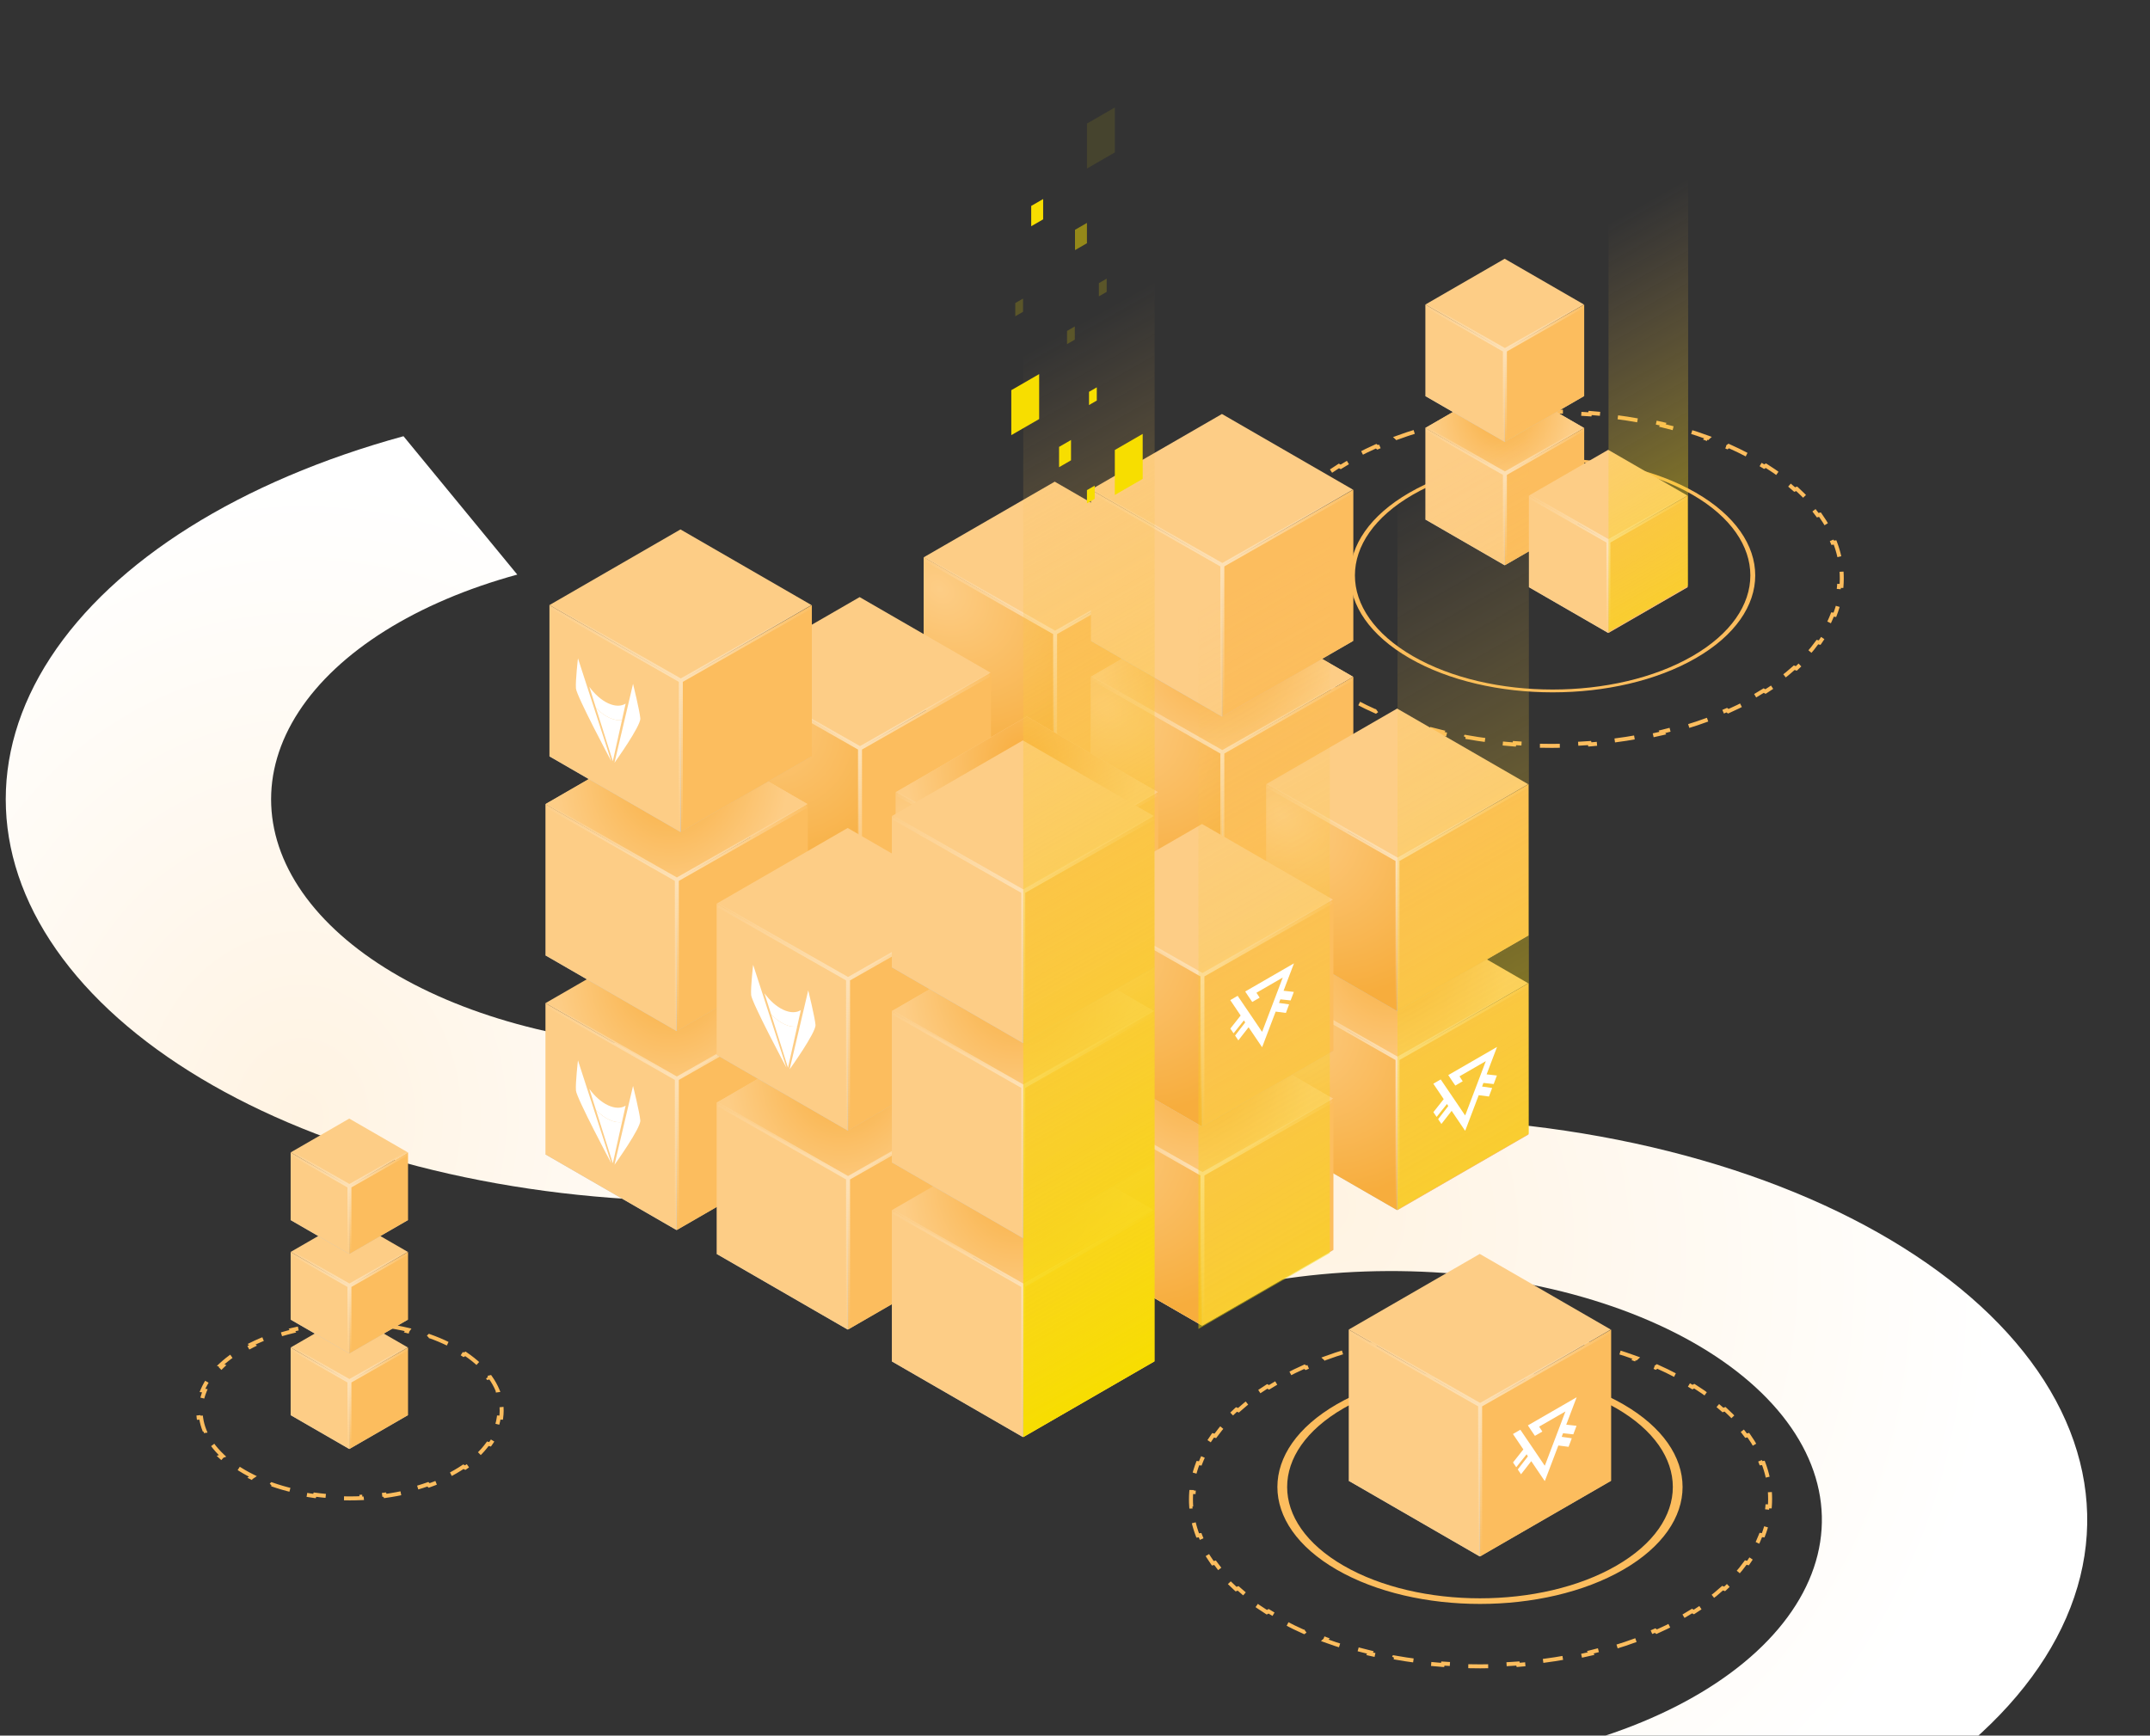 <svg width="540" height="436" viewBox="0 0 540 436" fill="none" xmlns="http://www.w3.org/2000/svg">
<rect x="0" y="0" width="540" height="436" fill="#333333" stroke="none"/>
<g clip-path="url(#clip0)">
<path d="M434.185 112.036C435.849 112.774 437.471 113.56 439.044 114.394L438.63 114.654C439.4 115.062 440.159 115.481 440.905 115.912C441.651 116.343 442.377 116.781 443.084 117.225L443.535 116.986C444.978 117.895 446.339 118.831 447.619 119.792L447.133 120.007C448.421 120.974 449.624 121.967 450.744 122.981L451.261 122.791C452.404 123.827 453.461 124.886 454.432 125.963L453.888 126.126C454.86 127.206 455.745 128.305 456.541 129.42L457.108 129.286C457.917 130.419 458.637 131.568 459.267 132.731L458.683 132.836C459.311 133.995 459.849 135.167 460.298 136.347L460.896 136.272C461.35 137.467 461.712 138.671 461.983 139.881L461.376 139.926C461.646 141.129 461.824 142.336 461.912 143.546L462.524 143.531C462.612 144.752 462.609 145.974 462.514 147.195L461.902 147.179C461.808 148.388 461.624 149.596 461.348 150.798L461.955 150.844C461.678 152.054 461.309 153.257 460.849 154.452L460.252 154.375C459.798 155.555 459.254 156.726 458.621 157.884L459.205 157.99C458.57 159.151 457.845 160.3 457.031 161.432L456.465 161.297C455.665 162.411 454.776 163.509 453.801 164.588L454.344 164.752C453.37 165.828 452.311 166.886 451.165 167.921L450.649 167.731C449.526 168.744 448.321 169.736 447.032 170.703L447.517 170.918C446.237 171.879 444.875 172.814 443.431 173.722L442.98 173.483C442.273 173.928 441.546 174.366 440.8 174.797C440.054 175.227 439.296 175.647 438.526 176.055L438.94 176.315C437.367 177.149 435.746 177.935 434.083 178.675L433.709 178.394C432.035 179.139 430.317 179.835 428.562 180.483L428.891 180.78C427.099 181.442 425.267 182.054 423.402 182.616L423.119 182.303C421.25 182.866 419.348 183.379 417.418 183.841L417.653 184.167C415.691 184.637 413.702 185.056 411.69 185.422L411.506 185.085C409.5 185.451 407.473 185.765 405.429 186.027L405.562 186.372C403.493 186.637 401.408 186.85 399.314 187.01L399.233 186.66C397.151 186.819 395.06 186.926 392.965 186.98L392.993 187.333C390.879 187.388 388.761 187.39 386.647 187.339L386.673 186.985C384.577 186.935 382.486 186.832 380.403 186.676L380.325 187.027C378.229 186.87 376.143 186.661 374.073 186.399L374.204 186.053C372.159 185.795 370.13 185.484 368.123 185.121L367.94 185.459C365.927 185.095 363.936 184.679 361.973 184.212L362.206 183.885C360.275 183.425 358.371 182.914 356.501 182.353L356.219 182.667C354.352 182.106 352.518 181.496 350.724 180.836L351.053 180.538C349.296 179.891 347.578 179.196 345.902 178.453L345.529 178.733C343.865 177.995 342.243 177.209 340.67 176.376L341.084 176.115C340.314 175.707 339.555 175.288 338.809 174.857C338.063 174.426 337.337 173.988 336.63 173.544L336.179 173.783C334.736 172.874 333.375 171.938 332.095 170.977L332.581 170.762C331.293 169.795 330.09 168.802 328.97 167.788L328.453 167.978C327.31 166.942 326.253 165.883 325.282 164.806L325.826 164.643C324.854 163.563 323.969 162.464 323.173 161.349L322.606 161.483C321.797 160.35 321.077 159.201 320.447 158.038L321.031 157.933C320.403 156.774 319.865 155.602 319.416 154.422L318.818 154.497C318.364 153.302 318.002 152.098 317.731 150.888L318.338 150.843C318.068 149.64 317.89 148.433 317.802 147.223L317.19 147.238C317.102 146.017 317.105 144.795 317.2 143.574L317.812 143.59C317.906 142.381 318.09 141.173 318.366 139.971L317.759 139.925C318.036 138.715 318.405 137.512 318.865 136.317L319.462 136.394C319.916 135.214 320.46 134.043 321.093 132.885L320.509 132.779C321.144 131.618 321.869 130.469 322.683 129.337L323.249 129.472C324.049 128.358 324.938 127.26 325.913 126.181L325.37 126.017C326.344 124.941 327.404 123.883 328.55 122.848L329.065 123.038C330.188 122.025 331.393 121.033 332.682 120.066L332.197 119.851C333.477 118.89 334.84 117.955 336.283 117.047L336.734 117.286C337.441 116.841 338.168 116.403 338.914 115.972C339.66 115.542 340.418 115.122 341.188 114.714L340.774 114.454C342.347 113.62 343.968 112.834 345.631 112.094L346.005 112.375C347.679 111.63 349.397 110.934 351.152 110.286L350.823 109.989C352.615 109.327 354.447 108.715 356.312 108.153L356.595 108.466C358.464 107.903 360.366 107.39 362.296 106.928L362.061 106.602C364.023 106.132 366.012 105.713 368.024 105.347L368.208 105.684C370.214 105.318 372.241 105.004 374.285 104.742L374.152 104.397C376.221 104.132 378.306 103.919 380.4 103.759L380.481 104.109C382.563 103.95 384.654 103.843 386.749 103.789L386.721 103.436C388.835 103.381 390.953 103.379 393.067 103.43L393.041 103.784C395.137 103.834 397.229 103.937 399.311 104.093L399.389 103.742C401.485 103.899 403.571 104.108 405.641 104.37L405.51 104.716C407.555 104.974 409.584 105.285 411.591 105.648L411.774 105.31C413.787 105.674 415.778 106.09 417.741 106.557L417.508 106.884C419.439 107.344 421.343 107.855 423.213 108.416L423.495 108.102C425.362 108.663 427.196 109.273 428.99 109.933L428.661 110.231C430.418 110.878 432.136 111.573 433.812 112.316L434.185 112.036Z" stroke="#FCBD5E" stroke-dasharray="5 5"/>
<circle r="41.048" transform="matrix(0.866 -0.5 0.866 0.5 389.964 144.548)" stroke="#FCBD5E"/>
<path d="M239.805 294.896C197.595 304.386 150.654 304.05 108.863 293.96C67.072 283.87 33.692 264.813 15.75 240.799C-2.193 216.786 -3.298 189.689 12.666 165.215C28.63 140.74 60.419 120.796 101.34 109.581L129.92 144.342C104.592 151.283 84.917 163.628 75.036 178.776C65.155 193.924 65.84 210.695 76.945 225.558C88.05 240.421 108.71 252.216 134.576 258.461C160.442 264.706 189.495 264.914 215.621 259.04L239.805 294.896Z" fill="url(#paint0_radial)"/>
<path d="M285.876 287.708C308.597 282.6 332.918 280.291 357.276 280.93C381.635 281.569 405.493 285.141 427.318 291.418C449.144 297.694 468.456 306.537 484.013 317.377C499.57 328.217 511.03 340.815 517.655 354.363C524.281 367.912 525.927 382.11 522.487 396.047C519.047 409.984 510.598 423.352 497.681 435.292C484.764 447.233 467.666 457.482 447.483 465.381C427.301 473.281 404.48 478.657 380.486 481.164L368.618 443.301C383.468 441.749 397.593 438.422 410.085 433.532C422.576 428.643 433.159 422.299 441.154 414.909C449.149 407.519 454.378 399.245 456.507 390.619C458.636 381.993 457.618 373.205 453.517 364.819C449.416 356.434 442.323 348.636 432.694 341.927C423.065 335.217 411.113 329.745 397.604 325.86C384.095 321.975 369.329 319.764 354.252 319.368C339.176 318.973 324.123 320.402 310.06 323.564L285.876 287.708Z" fill="url(#paint1_radial)"/>
<rect width="38" height="38" transform="matrix(0.866 -0.5 0.866 0.5 232 228)" fill="#C4C4C4"/>
<rect width="38" height="38" transform="matrix(0.866 -0.5 0.866 0.5 232 190)" fill="#FDCD86"/>
<rect width="38" height="38" transform="matrix(0.866 0.5 -2.20305e-08 1 232 190)" fill="#FDCD86"/>
<rect width="38" height="38" transform="matrix(0.866 0.5 -2.20305e-08 1 232 190)" fill="url(#paint2_radial)"/>
<rect width="38" height="38" transform="matrix(0.866 -0.5 2.20305e-08 1 265 209)" fill="#FCBD5E"/>
<path d="M265 246.5V209M265 209L297.5 190.5M265 209L232.5 190.5" stroke="url(#paint3_radial)"/>
<rect width="38" height="38" transform="matrix(0.866 -0.5 0.866 0.5 232 178)" fill="#C4C4C4"/>
<rect width="38" height="38" transform="matrix(0.866 -0.5 0.866 0.5 232 140)" fill="#FDCD86"/>
<rect width="38" height="38" transform="matrix(0.866 0.5 -2.20305e-08 1 232 140)" fill="#FDCD86"/>
<rect width="38" height="38" transform="matrix(0.866 0.5 -2.20305e-08 1 232 140)" fill="url(#paint4_radial)"/>
<rect width="38" height="38" transform="matrix(0.866 -0.5 2.20305e-08 1 265 159)" fill="#FCBD5E"/>
<path d="M265 196.5V159M265 159L297.5 140.5M265 159L232.5 140.5" stroke="url(#paint5_radial)"/>
<rect width="38" height="38" transform="matrix(0.866 -0.5 0.866 0.5 274 258)" fill="#C4C4C4"/>
<rect width="38" height="38" transform="matrix(0.866 -0.5 0.866 0.5 274 220)" fill="#FDCD86"/>
<rect width="38" height="38" transform="matrix(0.866 0.5 -2.20305e-08 1 274 220)" fill="#FDCD86"/>
<rect width="38" height="38" transform="matrix(0.866 0.5 -2.20305e-08 1 274 220)" fill="url(#paint6_radial)"/>
<rect width="38" height="38" transform="matrix(0.866 -0.5 2.20305e-08 1 307 239)" fill="#FCBD5E"/>
<path d="M307 276.5V239M307 239L339.5 220.5M307 239L274.5 220.5" stroke="url(#paint7_radial)"/>
<rect width="38" height="38" transform="matrix(0.866 -0.5 0.866 0.5 274 208)" fill="#C4C4C4"/>
<rect width="38" height="38" transform="matrix(0.866 -0.5 0.866 0.5 274 170)" fill="#FDCD86"/>
<rect width="38" height="38" transform="matrix(0.866 -0.5 0.866 0.5 274 170)" fill="url(#paint8_radial)"/>
<rect width="38" height="38" transform="matrix(0.866 0.5 -2.20305e-08 1 274 170)" fill="#FDCD86"/>
<rect width="38" height="38" transform="matrix(0.866 0.5 -2.20305e-08 1 274 170)" fill="url(#paint9_radial)"/>
<rect width="38" height="38" transform="matrix(0.866 -0.5 2.20305e-08 1 307 189)" fill="#FCBD5E"/>
<path d="M307 226.5V189M307 189L339.5 170.5M307 189L274.5 170.5" stroke="url(#paint10_radial)"/>
<rect width="38" height="38" transform="matrix(0.866 -0.5 0.866 0.5 318 285)" fill="#C4C4C4"/>
<rect width="38" height="38" transform="matrix(0.866 -0.5 0.866 0.5 318 247)" fill="url(#paint11_radial)"/>
<rect width="38" height="38" transform="matrix(0.866 0.5 -2.20305e-08 1 318 247)" fill="url(#paint12_radial)"/>
<rect width="38" height="38" transform="matrix(0.866 -0.5 2.20305e-08 1 351 266)" fill="#FCBD5E"/>
<path d="M351 303.5V266M351 266L383.5 247.5M351 266L318.5 247.5" stroke="url(#paint13_radial)"/>
<rect width="38" height="38" transform="matrix(0.866 -0.5 0.866 0.5 318 235)" fill="#C4C4C4"/>
<rect width="38" height="38" transform="matrix(0.866 -0.5 0.866 0.5 318 197)" fill="#FDCD86"/>
<rect width="38" height="38" transform="matrix(0.866 0.5 -2.20305e-08 1 318 197)" fill="url(#paint14_radial)"/>
<rect width="38" height="38" transform="matrix(0.866 -0.5 2.20305e-08 1 351 216)" fill="#FCBD5E"/>
<path d="M351 253.5V216M351 216L383.5 197.5M351 216L318.5 197.5" stroke="url(#paint15_radial)"/>
<rect width="38" height="38" transform="matrix(0.866 -0.5 0.866 0.5 183 257)" fill="#C4C4C4"/>
<rect width="38" height="38" transform="matrix(0.866 -0.5 0.866 0.5 183 219)" fill="#FDCD86"/>
<rect width="38" height="38" transform="matrix(0.866 0.5 -2.20305e-08 1 183 219)" fill="#FDCD86"/>
<rect width="38" height="38" transform="matrix(0.866 0.5 -2.20305e-08 1 183 219)" fill="url(#paint16_radial)"/>
<rect width="38" height="38" transform="matrix(0.866 -0.5 2.20305e-08 1 216 238)" fill="#FCBD5E"/>
<path d="M216 275.5V238M216 238L248.5 219.5M216 238L183.5 219.5" stroke="url(#paint17_radial)"/>
<rect width="38" height="38" transform="matrix(0.866 -0.5 0.866 0.5 183 207)" fill="#C4C4C4"/>
<rect width="38" height="38" transform="matrix(0.866 -0.5 0.866 0.5 183 169)" fill="#FDCD86"/>
<rect width="38" height="38" transform="matrix(0.866 0.5 -2.20305e-08 1 183 169)" fill="#FDCD86"/>
<rect width="38" height="38" transform="matrix(0.866 0.5 -2.20305e-08 1 183 169)" fill="url(#paint18_radial)"/>
<rect width="38" height="38" transform="matrix(0.866 -0.5 2.20305e-08 1 216 188)" fill="#FCBD5E"/>
<path d="M216 225.5V188M216 188L248.5 169.5M216 188L183.5 169.5" stroke="url(#paint19_radial)"/>
<rect width="38" height="38" transform="matrix(0.866 -0.5 0.866 0.5 225 287)" fill="#C4C4C4"/>
<rect width="38" height="38" transform="matrix(0.866 -0.5 0.866 0.5 225 249)" fill="#FDCD86"/>
<rect width="38" height="38" transform="matrix(0.866 0.5 -2.20305e-08 1 225 249)" fill="#FDCD86"/>
<rect width="38" height="38" transform="matrix(0.866 0.5 -2.20305e-08 1 225 249)" fill="url(#paint20_radial)"/>
<rect width="38" height="38" transform="matrix(0.866 -0.5 2.20305e-08 1 258 268)" fill="#FCBD5E"/>
<path d="M258 305.5V268M258 268L290.5 249.5M258 268L225.5 249.5" stroke="url(#paint21_radial)"/>
<rect width="38" height="38" transform="matrix(0.866 -0.5 0.866 0.5 225 237)" fill="#C4C4C4"/>
<rect width="38" height="38" transform="matrix(0.866 -0.5 0.866 0.5 225 199)" fill="#FDCD86"/>
<rect width="38" height="38" transform="matrix(0.866 -0.5 0.866 0.5 225 199)" fill="url(#paint22_radial)"/>
<rect width="38" height="38" transform="matrix(0.866 0.5 -2.20305e-08 1 225 199)" fill="#FDCD86"/>
<rect width="38" height="38" transform="matrix(0.866 0.5 -2.20305e-08 1 225 199)" fill="url(#paint23_radial)"/>
<rect width="38" height="38" transform="matrix(0.866 -0.5 2.20305e-08 1 258 218)" fill="#FCBD5E"/>
<path d="M258 255.5V218M258 218L290.5 199.5M258 218L225.5 199.5" stroke="url(#paint24_radial)"/>
<rect width="38" height="38" transform="matrix(0.866 -0.5 0.866 0.5 269 314)" fill="#C4C4C4"/>
<rect width="38" height="38" transform="matrix(0.866 -0.5 0.866 0.5 269 276)" fill="#FDCD86"/>
<rect width="38" height="38" transform="matrix(0.866 -0.5 0.866 0.5 269 276)" fill="url(#paint25_radial)"/>
<rect width="38" height="38" transform="matrix(0.866 0.5 -2.20305e-08 1 269 276)" fill="#FDCD86"/>
<rect width="38" height="38" transform="matrix(0.866 0.5 -2.20305e-08 1 269 276)" fill="url(#paint26_radial)"/>
<rect width="38" height="38" transform="matrix(0.866 -0.5 2.20305e-08 1 302 295)" fill="#FCBD5E"/>
<path d="M302 332.5V295M302 295L334.5 276.5M302 295L269.5 276.5" stroke="url(#paint27_radial)"/>
<rect width="38" height="38" transform="matrix(0.866 -0.5 0.866 0.5 269 264)" fill="#C4C4C4"/>
<rect width="38" height="38" transform="matrix(0.866 -0.5 0.866 0.5 269 226)" fill="#FDCD86"/>
<rect width="38" height="38" transform="matrix(0.866 0.5 -2.20305e-08 1 269 226)" fill="#FDCD86"/>
<rect width="38" height="38" transform="matrix(0.866 0.5 -2.20305e-08 1 269 226)" fill="url(#paint28_radial)"/>
<rect width="38" height="38" transform="matrix(0.866 -0.5 2.20305e-08 1 302 245)" fill="#FCBD5E"/>
<path d="M302 282.5V245M302 245L334.5 226.5M302 245L269.5 226.5" stroke="url(#paint29_radial)"/>
<rect width="38" height="38" transform="matrix(0.866 -0.5 0.866 0.5 137 290)" fill="#C4C4C4"/>
<rect width="38" height="38" transform="matrix(0.866 -0.5 0.866 0.5 137 252)" fill="url(#paint30_radial)"/>
<rect width="38" height="38" transform="matrix(0.866 0.5 -2.20305e-08 1 137 252)" fill="#FDCD86"/>
<rect width="38" height="38" transform="matrix(0.866 -0.5 2.20305e-08 1 170 271)" fill="#FCBD5E"/>
<path d="M170 308.5V271M170 271L202.5 252.5M170 271L137.5 252.5" stroke="url(#paint31_radial)"/>
<rect width="38" height="38" transform="matrix(0.866 -0.5 0.866 0.5 137 240)" fill="#C4C4C4"/>
<rect width="38" height="38" transform="matrix(0.866 -0.5 0.866 0.5 137 202)" fill="#FDCD86"/>
<rect width="38" height="38" transform="matrix(0.866 -0.5 0.866 0.5 137 202)" fill="url(#paint32_radial)"/>
<rect width="38" height="38" transform="matrix(0.866 0.5 -2.20305e-08 1 137 202)" fill="#FDCD86"/>
<rect width="38" height="38" transform="matrix(0.866 -0.5 2.20305e-08 1 170 221)" fill="#FCBD5E"/>
<path d="M170 258.5V221M170 221L202.5 202.5M170 221L137.5 202.5" stroke="url(#paint33_radial)"/>
<rect width="38" height="38" transform="matrix(0.866 -0.5 0.866 0.5 138 190)" fill="#C4C4C4"/>
<rect width="38" height="38" transform="matrix(0.866 -0.5 0.866 0.5 138 152)" fill="#FDCD86"/>
<rect width="38" height="38" transform="matrix(0.866 0.5 -2.20305e-08 1 138 152)" fill="#FDCD86"/>
<rect width="38" height="38" transform="matrix(0.866 -0.5 2.20305e-08 1 171 171)" fill="#FCBD5E"/>
<path d="M171 208.5V171M171 171L203.5 152.5M171 171L138.5 152.5" stroke="url(#paint34_radial)"/>
<rect width="38" height="38" transform="matrix(0.866 -0.5 0.866 0.5 274 161)" fill="#C4C4C4"/>
<rect width="38" height="38" transform="matrix(0.866 -0.5 0.866 0.5 274 123)" fill="#FDCD86"/>
<rect width="38" height="38" transform="matrix(0.866 0.5 -2.20305e-08 1 274 123)" fill="#FDCD86"/>
<rect width="38" height="38" transform="matrix(0.866 -0.5 2.20305e-08 1 307 142)" fill="#FCBD5E"/>
<path d="M307 179.5V142M307 142L339.5 123.5M307 142L274.5 123.5" stroke="url(#paint35_radial)"/>
<rect width="38" height="38" transform="matrix(0.866 -0.5 0.866 0.5 180 315)" fill="#C4C4C4"/>
<rect width="38" height="38" transform="matrix(0.866 -0.5 0.866 0.5 180 277)" fill="#FDCD86"/>
<rect width="38" height="38" transform="matrix(0.866 -0.5 0.866 0.5 180 277)" fill="url(#paint36_radial)"/>
<rect width="38" height="38" transform="matrix(0.866 0.5 -2.20305e-08 1 180 277)" fill="#FDCD86"/>
<rect width="38" height="38" transform="matrix(0.866 -0.5 2.20305e-08 1 213 296)" fill="#FCBD5E"/>
<path d="M213 333.5V296M213 296L245.5 277.5M213 296L180.5 277.5" stroke="url(#paint37_radial)"/>
<rect width="38" height="38" transform="matrix(0.866 -0.5 0.866 0.5 180 265)" fill="#C4C4C4"/>
<rect width="38" height="38" transform="matrix(0.866 -0.5 0.866 0.5 180 227)" fill="#FDCD86"/>
<rect width="38" height="38" transform="matrix(0.866 0.5 -2.20305e-08 1 180 227)" fill="#FDCD86"/>
<rect width="38" height="38" transform="matrix(0.866 -0.5 2.20305e-08 1 213 246)" fill="#FCBD5E"/>
<path d="M213 283.5V246M213 246L245.5 227.5M213 246L180.5 227.5" stroke="url(#paint38_radial)"/>
<rect width="38" height="38" transform="matrix(0.866 -0.5 0.866 0.5 224 342)" fill="#C4C4C4"/>
<rect width="38" height="38" transform="matrix(0.866 -0.5 0.866 0.5 224 304)" fill="url(#paint39_radial)"/>
<rect width="38" height="38" transform="matrix(0.866 0.5 -2.20305e-08 1 224 304)" fill="#FDCD86"/>
<rect width="38" height="38" transform="matrix(0.866 -0.5 2.20305e-08 1 257 323)" fill="#FCBD5E"/>
<path d="M257 360.5V323M257 323L289.5 304.5M257 323L224.5 304.5" stroke="url(#paint40_radial)"/>
<rect width="38" height="38" transform="matrix(0.866 -0.5 0.866 0.5 224 292)" fill="#C4C4C4"/>
<rect width="38" height="38" transform="matrix(0.866 -0.5 0.866 0.5 224 254)" fill="#FDCD86"/>
<rect width="38" height="38" transform="matrix(0.866 -0.5 0.866 0.5 224 254)" fill="url(#paint41_radial)"/>
<rect width="38" height="38" transform="matrix(0.866 0.5 -2.20305e-08 1 224 254)" fill="#FDCD86"/>
<rect width="38" height="38" transform="matrix(0.866 -0.5 2.20305e-08 1 257 273)" fill="#FCBD5E"/>
<path d="M257 310.5V273M257 273L289.5 254.5M257 273L224.5 254.5" stroke="url(#paint42_radial)"/>
<rect width="38" height="38" transform="matrix(0.866 -0.5 0.866 0.5 224 243)" fill="#C4C4C4"/>
<rect width="38" height="38" transform="matrix(0.866 -0.5 0.866 0.5 224 205)" fill="#FDCD86"/>
<rect width="38" height="38" transform="matrix(0.866 0.5 -2.20305e-08 1 224 205)" fill="#FDCD86"/>
<rect width="38" height="38" transform="matrix(0.866 -0.5 2.20305e-08 1 257 224)" fill="#FCBD5E"/>
<path d="M257 261.5V224M257 224L289.5 205.5M257 224L224.5 205.5" stroke="url(#paint43_radial)"/>
<circle r="40.548" transform="matrix(0.866 -0.5 0.866 0.5 371.717 373.548)" stroke="#FCBD5E" stroke-width="2"/>
<path d="M416.185 343.267C417.849 344.005 419.471 344.791 421.044 345.624L420.63 345.885C421.4 346.293 422.159 346.712 422.905 347.143C423.651 347.574 424.377 348.012 425.084 348.456L425.535 348.217C426.978 349.126 428.339 350.062 429.619 351.023L429.133 351.238C430.421 352.205 431.624 353.198 432.744 354.212L433.261 354.022C434.404 355.058 435.461 356.117 436.432 357.194L435.888 357.357C436.86 358.437 437.745 359.536 438.541 360.651L439.108 360.517C439.917 361.65 440.637 362.799 441.267 363.962L440.683 364.067C441.311 365.226 441.849 366.398 442.298 367.578L442.896 367.503C443.35 368.698 443.712 369.902 443.984 371.112L443.376 371.157C443.646 372.36 443.824 373.567 443.912 374.777L444.524 374.762C444.612 375.983 444.609 377.205 444.514 378.426L443.903 378.41C443.808 379.619 443.624 380.827 443.348 382.029L443.955 382.075C443.678 383.284 443.309 384.488 442.849 385.683L442.252 385.606C441.798 386.786 441.254 387.957 440.621 389.115L441.205 389.221C440.57 390.382 439.845 391.531 439.031 392.663L438.465 392.528C437.665 393.642 436.776 394.74 435.801 395.819L436.344 395.983C435.37 397.059 434.311 398.117 433.165 399.152L432.649 398.962C431.526 399.975 430.321 400.967 429.032 401.934L429.517 402.149C428.237 403.11 426.875 404.045 425.431 404.953L424.98 404.714C424.273 405.159 423.547 405.597 422.8 406.028C422.054 406.458 421.296 406.878 420.526 407.286L420.94 407.546C419.367 408.38 417.746 409.166 416.083 409.906L415.709 409.625C414.035 410.37 412.317 411.066 410.562 411.713L410.892 412.011C409.099 412.673 407.267 413.285 405.402 413.847L405.119 413.534C403.25 414.097 401.348 414.609 399.418 415.072L399.653 415.398C397.691 415.868 395.702 416.287 393.69 416.653L393.506 416.316C391.5 416.682 389.473 416.996 387.429 417.258L387.562 417.603C385.493 417.868 383.408 418.081 381.314 418.241L381.233 417.891C379.151 418.05 377.06 418.157 374.965 418.211L374.993 418.564C372.879 418.619 370.761 418.621 368.647 418.57L368.673 418.216C366.577 418.166 364.486 418.063 362.403 417.907L362.325 418.258C360.229 418.101 358.143 417.892 356.073 417.63L356.204 417.284C354.159 417.026 352.13 416.715 350.123 416.352L349.94 416.689C347.927 416.326 345.936 415.91 343.973 415.443L344.207 415.116C342.275 414.656 340.371 414.145 338.501 413.584L338.219 413.898C336.352 413.337 334.518 412.727 332.724 412.067L333.053 411.769C331.296 411.122 329.578 410.427 327.902 409.684L327.529 409.964C325.865 409.226 324.243 408.44 322.67 407.606L323.084 407.346C322.314 406.938 321.555 406.519 320.809 406.088C320.063 405.657 319.337 405.219 318.63 404.775L318.179 405.014C316.736 404.105 315.375 403.169 314.095 402.208L314.581 401.993C313.293 401.026 312.09 400.033 310.97 399.019L310.453 399.209C309.31 398.173 308.253 397.114 307.282 396.037L307.826 395.874C306.854 394.794 305.969 393.695 305.173 392.58L304.607 392.714C303.797 391.581 303.077 390.431 302.447 389.269L303.031 389.163C302.403 388.005 301.865 386.833 301.416 385.653L300.818 385.728C300.364 384.533 300.002 383.329 299.731 382.119L300.338 382.074C300.068 380.871 299.89 379.664 299.802 378.454L299.19 378.469C299.102 377.248 299.105 376.026 299.2 374.805L299.812 374.821C299.906 373.612 300.091 372.404 300.366 371.202L299.759 371.156C300.036 369.946 300.405 368.743 300.865 367.548L301.462 367.625C301.916 366.445 302.46 365.274 303.093 364.116L302.509 364.01C303.145 362.849 303.869 361.7 304.683 360.568L305.249 360.703C306.049 359.589 306.938 358.491 307.913 357.412L307.37 357.248C308.344 356.172 309.404 355.114 310.55 354.079L311.065 354.269C312.188 353.256 313.393 352.264 314.682 351.297L314.197 351.082C315.477 350.121 316.84 349.186 318.283 348.278L318.734 348.517C319.441 348.072 320.168 347.634 320.914 347.203C321.66 346.773 322.418 346.353 323.188 345.945L322.774 345.685C324.347 344.851 325.968 344.065 327.631 343.325L328.005 343.606C329.679 342.861 331.397 342.165 333.152 341.517L332.823 341.22C334.615 340.558 336.447 339.946 338.312 339.384L338.595 339.697C340.464 339.134 342.366 338.621 344.296 338.159L344.061 337.833C346.023 337.363 348.012 336.944 350.024 336.578L350.208 336.915C352.214 336.549 354.241 336.235 356.285 335.973L356.152 335.628C358.221 335.363 360.306 335.15 362.4 334.99L362.481 335.34C364.563 335.181 366.654 335.074 368.749 335.02L368.721 334.667C370.835 334.612 372.953 334.61 375.067 334.661L375.041 335.014C377.137 335.065 379.229 335.168 381.311 335.324L381.389 334.973C383.485 335.13 385.571 335.339 387.641 335.601L387.51 335.947C389.555 336.205 391.584 336.516 393.591 336.879L393.774 336.541C395.787 336.905 397.778 337.321 399.741 337.788L399.508 338.115C401.439 338.575 403.343 339.086 405.213 339.647L405.495 339.333C407.362 339.893 409.196 340.504 410.99 341.164L410.661 341.462C412.418 342.109 414.137 342.804 415.812 343.547L416.185 343.267Z" stroke="#FCBD5E" stroke-dasharray="5 5"/>
<path d="M107.832 335.636C109.513 336.23 111.131 336.907 112.668 337.667L112.27 337.935C113.011 338.301 113.732 338.686 114.433 339.091C115.134 339.496 115.802 339.913 116.435 340.34L116.901 340.11C118.216 340.998 119.388 341.932 120.418 342.902L119.896 343.087C120.931 344.062 121.82 345.075 122.563 346.114L123.129 345.979C123.894 347.05 124.506 348.149 124.966 349.265L124.37 349.347C124.825 350.453 125.128 351.575 125.278 352.704L125.888 352.677C126.041 353.826 126.038 354.98 125.879 356.13L125.269 356.101C125.113 357.229 124.805 358.351 124.344 359.457L124.94 359.54C124.475 360.654 123.858 361.753 123.089 362.823L122.523 362.687C121.777 363.726 120.885 364.737 119.847 365.712L120.369 365.897C119.336 366.867 118.162 367.8 116.846 368.687L116.381 368.457C115.747 368.885 115.08 369.301 114.379 369.706C113.678 370.111 112.956 370.496 112.215 370.862L112.614 371.131C111.077 371.891 109.46 372.568 107.781 373.164L107.461 372.863C105.772 373.462 104.02 373.978 102.222 374.408L102.456 374.735C100.603 375.179 98.701 375.535 96.77 375.804L96.626 375.46C94.712 375.726 92.768 375.904 90.815 375.994L90.863 376.346C88.873 376.438 86.873 376.439 84.883 376.351L84.93 375.999C82.975 375.912 81.031 375.737 79.115 375.475L78.974 375.819C77.041 375.553 75.138 375.2 73.283 374.758L73.516 374.431C71.716 374.003 69.962 373.489 68.273 372.892L67.953 373.193C66.272 372.598 64.655 371.921 63.117 371.162L63.515 370.893C62.775 370.528 62.053 370.142 61.352 369.738C60.651 369.333 59.984 368.916 59.35 368.489L58.885 368.718C57.57 367.831 56.397 366.897 55.367 365.927L55.889 365.742C54.854 364.767 53.965 363.754 53.222 362.715L52.656 362.85C51.891 361.779 51.279 360.68 50.82 359.564L51.415 359.482C50.96 358.376 50.658 357.253 50.508 356.125L49.897 356.152C49.744 355.003 49.747 353.848 49.906 352.699L50.517 352.727C50.672 351.6 50.98 350.477 51.441 349.372L50.846 349.289C51.31 348.174 51.927 347.076 52.696 346.006L53.262 346.142C54.008 345.103 54.901 344.092 55.938 343.117L55.417 342.932C56.449 341.962 57.623 341.029 58.939 340.142L59.404 340.372C60.038 339.944 60.706 339.528 61.407 339.123C62.108 338.718 62.83 338.333 63.57 337.967L63.172 337.698C64.709 336.938 66.325 336.26 68.004 335.664L68.325 335.966C70.013 335.366 71.765 334.851 73.564 334.42L73.329 334.094C75.183 333.65 77.085 333.293 79.016 333.025L79.159 333.369C81.074 333.103 83.017 332.925 84.971 332.835L84.922 332.483C86.912 332.391 88.912 332.39 90.902 332.478L90.856 332.83C92.81 332.917 94.755 333.091 96.67 333.354L96.811 333.01C98.744 333.275 100.648 333.629 102.503 334.071L102.269 334.398C104.069 334.826 105.823 335.339 107.512 335.937L107.832 335.636Z" stroke="#FCBD5E" stroke-dasharray="5 5"/>
<rect width="38" height="38" transform="matrix(0.866 -0.5 0.866 0.5 338.753 372)" fill="#C4C4C4"/>
<rect width="38" height="38" transform="matrix(0.866 -0.5 0.866 0.5 338.753 334)" fill="#FDCD86"/>
<rect width="38" height="38" transform="matrix(0.866 0.5 -2.20305e-08 1 338.753 334)" fill="#FDCD86"/>
<rect width="38" height="38" transform="matrix(0.866 -0.5 2.20305e-08 1 371.753 353)" fill="#FCBD5E"/>
<path d="M371.753 390.5V353M371.753 353L404.253 334.5M371.753 353L339.253 334.5" stroke="url(#paint44_radial)"/>
<rect width="17" height="17" transform="matrix(0.866 -0.5 0.866 0.5 73 355.501)" fill="#C4C4C4"/>
<rect width="17" height="17" transform="matrix(0.866 -0.5 0.866 0.5 73 338.501)" fill="#FDCD86"/>
<rect width="17" height="17" transform="matrix(0.866 0.5 -2.20305e-08 1 73 338.501)" fill="#FDCD86"/>
<rect width="17" height="17" transform="matrix(0.866 -0.5 2.20305e-08 1 87.763 347.001)" fill="#FCBD5E"/>
<path d="M87.763 363.777V347.001M87.763 347.001L102.303 338.725M87.763 347.001L73.224 338.725" stroke="url(#paint45_radial)"/>
<rect width="17" height="17" transform="matrix(0.866 -0.5 0.866 0.5 73 331.501)" fill="#C4C4C4"/>
<rect width="17" height="17" transform="matrix(0.866 -0.5 0.866 0.5 73 314.501)" fill="#FDCD86"/>
<rect width="17" height="17" transform="matrix(0.866 0.5 -2.20305e-08 1 73 314.501)" fill="#FDCD86"/>
<rect width="17" height="17" transform="matrix(0.866 -0.5 2.20305e-08 1 87.763 323.001)" fill="#FCBD5E"/>
<path d="M87.763 339.777V323.001M87.763 323.001L102.303 314.724M87.763 323.001L73.224 314.724" stroke="url(#paint46_radial)"/>
<rect width="17" height="17" transform="matrix(0.866 -0.5 0.866 0.5 73 306.5)" fill="#C4C4C4"/>
<rect width="17" height="17" transform="matrix(0.866 -0.5 0.866 0.5 73 289.5)" fill="#FDCD86"/>
<rect width="17" height="17" transform="matrix(0.866 0.5 -2.20305e-08 1 73 289.5)" fill="#FDCD86"/>
<rect width="17" height="17" transform="matrix(0.866 -0.5 2.20305e-08 1 87.763 298)" fill="#FCBD5E"/>
<path d="M87.763 314.777V298M87.763 298L102.303 289.724M87.763 298L73.224 289.724" stroke="url(#paint47_radial)"/>
<rect width="23" height="23" transform="matrix(0.866 -0.5 0.866 0.5 358 130.5)" fill="#C4C4C4"/>
<rect width="23" height="23" transform="matrix(0.866 -0.5 0.866 0.5 358 107.5)" fill="#FDCD86"/>
<rect width="23" height="23" transform="matrix(0.866 -0.5 0.866 0.5 358 107.5)" fill="url(#paint48_radial)"/>
<rect width="23" height="23" transform="matrix(0.866 0.5 -2.20305e-08 1 358 107.5)" fill="#FDCD86"/>
<rect width="23" height="23" transform="matrix(0.866 -0.5 2.20305e-08 1 377.974 119)" fill="#FCBD5E"/>
<path d="M377.974 141.697V119M377.974 119L397.645 107.803M377.974 119L358.303 107.803" stroke="url(#paint49_radial)"/>
<rect width="23" height="23" transform="matrix(0.866 -0.5 0.866 0.5 384 147.5)" fill="#C4C4C4"/>
<rect width="23" height="23" transform="matrix(0.866 -0.5 0.866 0.5 384 124.5)" fill="#FDCD86"/>
<rect width="23" height="23" transform="matrix(0.866 0.5 -2.20305e-08 1 384 124.5)" fill="#FDCD86"/>
<rect width="23" height="23" transform="matrix(0.866 -0.5 2.20305e-08 1 403.974 136)" fill="#FCBD5E"/>
<path d="M403.974 158.697V136M403.974 136L423.645 124.803M403.974 136L384.303 124.803" stroke="url(#paint50_radial)"/>
<rect width="23" height="23" transform="matrix(0.866 -0.5 0.866 0.5 358 99.5)" fill="#C4C4C4"/>
<rect width="23" height="23" transform="matrix(0.866 -0.5 0.866 0.5 358 76.5)" fill="#FDCD86"/>
<rect width="23" height="23" transform="matrix(0.866 0.5 -2.20305e-08 1 358 76.5)" fill="#FDCD86"/>
<rect width="23" height="23" transform="matrix(0.866 -0.5 2.20305e-08 1 377.974 88)" fill="#FCBD5E"/>
<path d="M377.974 110.697V88M377.974 88L397.645 76.803M377.974 88L358.303 76.803" stroke="url(#paint51_radial)"/>
<rect opacity="0.5" width="23.094" height="106.065" transform="matrix(0.866 -0.5 2.20305e-08 1 404 52.598)" fill="url(#paint52_linear)"/>
<rect width="38.105" height="280.983" transform="matrix(0.866 -0.5 2.20305e-08 1 257 80.053)" fill="url(#paint53_linear)"/>
<rect width="8.083" height="11.296" transform="matrix(0.866 -0.5 2.20305e-08 1 254 98.017)" fill="#F7DE00"/>
<rect opacity="0.1" width="8.083" height="11.296" transform="matrix(0.866 -0.5 2.20305e-08 1 273 31.041)" fill="#F7DE00"/>
<rect width="8.083" height="11.296" transform="matrix(0.866 -0.5 2.20305e-08 1 280 113.042)" fill="#F7DE00"/>
<rect width="3.464" height="5.102" transform="matrix(0.866 -0.5 2.20305e-08 1 266 112.265)" fill="#F7DE00"/>
<rect opacity="0.5" width="3.464" height="5.102" transform="matrix(0.866 -0.5 2.20305e-08 1 270 57.732)" fill="#F7DE00"/>
<rect width="3.464" height="5.102" transform="matrix(0.866 -0.5 2.20305e-08 1 259 51.732)" fill="#F7DE00"/>
<rect width="2.255" height="3.322" transform="matrix(0.866 -0.5 2.20305e-08 1 273.523 98.43)" fill="#F7DE00"/>
<rect width="2.255" height="3.322" transform="matrix(0.866 -0.5 2.20305e-08 1 273 123.128)" fill="#F7DE00"/>
<rect opacity="0.2" width="2.255" height="3.322" transform="matrix(0.866 -0.5 2.20305e-08 1 268 83.128)" fill="#F7DE00"/>
<rect opacity="0.2" width="2.255" height="3.322" transform="matrix(0.866 -0.5 2.20305e-08 1 255 76.128)" fill="#F7DE00"/>
<rect opacity="0.2" width="2.255" height="3.322" transform="matrix(0.866 -0.5 2.20305e-08 1 276 71.128)" fill="#F7DE00"/>
<rect opacity="0.5" width="38.105" height="186.79" transform="matrix(0.866 -0.5 2.20305e-08 1 301 147.053)" fill="url(#paint54_linear)"/>
<rect opacity="0.5" width="38.105" height="186.79" transform="matrix(0.866 -0.5 2.20305e-08 1 351 117.053)" fill="url(#paint55_linear)"/>
<path d="M145.163 266.375L153.536 292.241C153.536 292.241 144.816 275.88 144.66 273.963C144.504 272.046 145.163 266.375 145.163 266.375Z" fill="white"/>
<path d="M158.998 272.791L154.336 292.612C154.336 292.612 160.977 283.375 160.821 281.458C160.666 279.541 158.998 272.791 158.998 272.791Z" fill="white"/>
<path d="M156.224 281.855C155.299 282.021 154.215 281.856 153.033 281.308C151.851 280.76 150.709 279.893 149.684 278.822L153.919 292.224L156.224 281.855Z" fill="white"/>
<path d="M148.013 273.533L148.018 273.535C149.341 275.361 150.995 276.862 152.738 277.669C154.48 278.477 156.01 278.454 157.129 277.761L157.134 277.763L156.224 281.855C155.3 282.022 154.215 281.856 153.033 281.308C151.851 280.76 150.709 279.893 149.684 278.822L148.013 273.533Z" fill="white"/>
<path d="M189.163 242.375L197.536 268.241C197.536 268.241 188.816 251.88 188.66 249.963C188.504 248.046 189.163 242.375 189.163 242.375Z" fill="white"/>
<path d="M202.998 248.791L198.336 268.612C198.336 268.612 204.977 259.375 204.821 257.458C204.666 255.541 202.998 248.791 202.998 248.791Z" fill="white"/>
<path d="M200.224 257.855C199.299 258.021 198.215 257.856 197.033 257.308C195.851 256.76 194.709 255.893 193.684 254.822L197.919 268.224L200.224 257.855Z" fill="white"/>
<path d="M192.013 249.533L192.018 249.535C193.341 251.361 194.995 252.862 196.737 253.669C198.48 254.477 200.01 254.454 201.129 253.761L201.134 253.763L200.224 257.855C199.299 258.022 198.215 257.856 197.033 257.308C195.851 256.76 194.709 255.893 193.684 254.822L192.013 249.533Z" fill="white"/>
<path d="M145.163 165.375L153.536 191.241C153.536 191.241 144.816 174.88 144.66 172.963C144.504 171.046 145.163 165.375 145.163 165.375Z" fill="white"/>
<path d="M158.998 171.791L154.336 191.612C154.336 191.612 160.977 182.375 160.821 180.458C160.666 178.541 158.998 171.791 158.998 171.791Z" fill="white"/>
<path d="M156.224 180.855C155.299 181.021 154.215 180.856 153.033 180.308C151.851 179.76 150.709 178.893 149.684 177.822L153.919 191.224L156.224 180.855Z" fill="white"/>
<path d="M148.013 172.533L148.018 172.535C149.341 174.361 150.995 175.862 152.738 176.669C154.48 177.477 156.01 177.454 157.129 176.761L157.134 176.763L156.224 180.855C155.3 181.022 154.215 180.856 153.033 180.308C151.851 179.76 150.709 178.893 149.684 177.822L148.013 172.533Z" fill="white"/>
<path d="M382.606 364.112C381.728 362.835 380.86 361.544 380 360.242C380.619 359.88 381.237 359.531 381.856 359.166C383.362 361.35 384.841 363.569 386.336 365.767C386.884 366.583 387.443 367.384 387.983 368.211C388.162 367.84 388.281 367.456 388.431 367.079C390.013 362.91 391.602 358.743 393.18 354.573C390.977 355.84 388.774 357.112 386.572 358.388C386.827 358.82 387.128 359.194 387.383 359.625C386.762 359.991 386.14 360.344 385.518 360.706C384.93 359.828 384.317 358.98 383.75 358.077C387.834 355.717 391.917 353.359 396 351.005C395.132 353.301 394.261 355.596 393.383 357.891C394.237 358.006 395.107 358.077 395.966 358.18C395.707 358.896 395.425 359.609 395.157 360.324C394.357 360.236 393.553 360.157 392.756 360.061C392.692 360.057 392.626 360.038 392.549 360.101C392.43 360.383 392.328 360.668 392.243 360.951C393.091 361.056 393.923 361.201 394.77 361.308C394.528 362.027 394.228 362.742 393.968 363.46C393.11 363.35 392.255 363.233 391.397 363.125C390.311 365.999 389.212 368.872 388.126 371.747C388.084 371.854 388.028 371.959 387.982 372.066C386.863 370.385 385.713 368.742 384.597 367.057C383.732 368.144 382.88 369.253 382.026 370.357C381.75 369.956 381.473 369.557 381.207 369.144C382.061 368.055 382.895 366.94 383.749 365.853C383.655 365.666 383.54 365.503 383.428 365.338C382.566 366.369 381.745 367.466 380.892 368.51C380.869 368.521 380.825 368.543 380.803 368.554C380.537 368.17 380.277 367.777 380.015 367.389C380.88 366.299 381.747 365.211 382.606 364.112Z" fill="white"/>
<path d="M311.606 255.112C310.728 253.835 309.86 252.544 309 251.242C309.619 250.88 310.237 250.531 310.856 250.166C312.362 252.35 313.841 254.569 315.336 256.767C315.884 257.583 316.443 258.384 316.983 259.211C317.162 258.84 317.281 258.456 317.431 258.079C319.013 253.91 320.602 249.743 322.18 245.573C319.977 246.84 317.774 248.112 315.572 249.388C315.827 249.82 316.128 250.194 316.383 250.625C315.762 250.991 315.14 251.344 314.518 251.706C313.93 250.828 313.317 249.98 312.75 249.077C316.834 246.717 320.917 244.359 325 242.005C324.132 244.301 323.261 246.596 322.383 248.891C323.237 249.006 324.107 249.077 324.966 249.18C324.707 249.896 324.425 250.609 324.157 251.324C323.357 251.236 322.553 251.157 321.756 251.061C321.692 251.057 321.626 251.038 321.549 251.101C321.43 251.383 321.328 251.668 321.243 251.951C322.091 252.056 322.923 252.201 323.77 252.308C323.528 253.027 323.228 253.742 322.968 254.46C322.11 254.35 321.255 254.233 320.397 254.125C319.311 256.999 318.212 259.872 317.126 262.747C317.084 262.854 317.028 262.959 316.982 263.066C315.863 261.385 314.713 259.742 313.597 258.057C312.732 259.144 311.88 260.253 311.026 261.357C310.75 260.956 310.473 260.557 310.207 260.144C311.061 259.055 311.895 257.94 312.749 256.853C312.655 256.666 312.54 256.503 312.428 256.338C311.566 257.369 310.745 258.466 309.892 259.51C309.869 259.521 309.825 259.543 309.803 259.554C309.537 259.17 309.277 258.777 309.015 258.389C309.88 257.299 310.747 256.211 311.606 255.112Z" fill="white"/>
<path d="M362.606 276.112C361.728 274.835 360.86 273.544 360 272.242C360.619 271.88 361.237 271.531 361.856 271.166C363.362 273.35 364.841 275.569 366.336 277.767C366.884 278.583 367.443 279.384 367.983 280.211C368.162 279.84 368.281 279.456 368.431 279.079C370.013 274.91 371.602 270.743 373.18 266.573C370.977 267.84 368.774 269.112 366.572 270.388C366.827 270.82 367.128 271.194 367.383 271.625C366.762 271.991 366.14 272.344 365.518 272.706C364.93 271.828 364.317 270.98 363.75 270.077C367.834 267.717 371.917 265.359 376 263.005C375.132 265.301 374.261 267.596 373.383 269.891C374.237 270.006 375.107 270.077 375.966 270.18C375.707 270.896 375.425 271.609 375.157 272.324C374.357 272.236 373.553 272.157 372.756 272.061C372.692 272.057 372.626 272.038 372.549 272.101C372.43 272.383 372.328 272.668 372.243 272.951C373.091 273.056 373.923 273.201 374.77 273.308C374.528 274.027 374.228 274.742 373.968 275.46C373.11 275.35 372.255 275.233 371.397 275.125C370.311 277.999 369.212 280.872 368.126 283.747C368.084 283.854 368.028 283.959 367.982 284.066C366.863 282.385 365.713 280.742 364.597 279.057C363.732 280.144 362.88 281.253 362.026 282.357C361.75 281.956 361.473 281.557 361.207 281.144C362.061 280.055 362.895 278.94 363.749 277.853C363.655 277.666 363.54 277.503 363.428 277.338C362.566 278.369 361.745 279.466 360.892 280.51C360.869 280.521 360.825 280.543 360.803 280.554C360.537 280.17 360.277 279.777 360.015 279.389C360.88 278.299 361.747 277.211 362.606 276.112Z" fill="white"/>
</g>
<defs>
<radialGradient id="paint0_radial" cx="0" cy="0" r="1" gradientUnits="userSpaceOnUse" gradientTransform="translate(75.5 280.5) rotate(-88.248) scale(163.576 141.661)">
<stop stop-color="#FFF3E2"/>
<stop offset="0.974" stop-color="white"/>
</radialGradient>
<radialGradient id="paint1_radial" cx="0" cy="0" r="1" gradientUnits="userSpaceOnUse" gradientTransform="translate(332 302) rotate(59.036) scale(192.421 166.642)">
<stop stop-color="#FFF3E2"/>
<stop offset="0.974" stop-color="white"/>
</radialGradient>
<radialGradient id="paint2_radial" cx="0" cy="0" r="1" gradientUnits="userSpaceOnUse" gradientTransform="translate(4.619 5.691) rotate(58.1) scale(40.424 58.56)">
<stop stop-color="#FDCD86"/>
<stop offset="1" stop-color="#F7AD3D"/>
</radialGradient>
<radialGradient id="paint3_radial" cx="0" cy="0" r="1" gradientUnits="userSpaceOnUse" gradientTransform="translate(265 209.5) rotate(90) scale(37 42.946)">
<stop stop-color="#FDE1B6"/>
<stop offset="1" stop-color="#FDE1B6" stop-opacity="0"/>
</radialGradient>
<radialGradient id="paint4_radial" cx="0" cy="0" r="1" gradientUnits="userSpaceOnUse" gradientTransform="translate(4.619 5.691) rotate(58.1) scale(40.424 58.56)">
<stop stop-color="#FDCD86"/>
<stop offset="1" stop-color="#F7AD3D"/>
</radialGradient>
<radialGradient id="paint5_radial" cx="0" cy="0" r="1" gradientUnits="userSpaceOnUse" gradientTransform="translate(265 159.5) rotate(90) scale(37 42.946)">
<stop stop-color="#FDE1B6"/>
<stop offset="1" stop-color="#FDE1B6" stop-opacity="0"/>
</radialGradient>
<radialGradient id="paint6_radial" cx="0" cy="0" r="1" gradientUnits="userSpaceOnUse" gradientTransform="translate(4.619 5.691) rotate(58.1) scale(40.424 58.56)">
<stop stop-color="#FDCD86"/>
<stop offset="1" stop-color="#F7AD3D"/>
</radialGradient>
<radialGradient id="paint7_radial" cx="0" cy="0" r="1" gradientUnits="userSpaceOnUse" gradientTransform="translate(307 239.5) rotate(90) scale(37 42.946)">
<stop stop-color="#FDE1B6"/>
<stop offset="1" stop-color="#FDE1B6" stop-opacity="0"/>
</radialGradient>
<radialGradient id="paint8_radial" cx="0" cy="0" r="1" gradientUnits="userSpaceOnUse" gradientTransform="translate(26.975 9.975) rotate(136.945) scale(48.111 24.111)">
<stop stop-color="#F8AD3D"/>
<stop offset="1" stop-color="#FDCD86"/>
</radialGradient>
<radialGradient id="paint9_radial" cx="0" cy="0" r="1" gradientUnits="userSpaceOnUse" gradientTransform="translate(4.619 5.691) rotate(58.1) scale(40.424 58.56)">
<stop stop-color="#FDCD86"/>
<stop offset="1" stop-color="#F7AD3D"/>
</radialGradient>
<radialGradient id="paint10_radial" cx="0" cy="0" r="1" gradientUnits="userSpaceOnUse" gradientTransform="translate(307 189.5) rotate(90) scale(37 42.946)">
<stop stop-color="#FDE1B6"/>
<stop offset="1" stop-color="#FDE1B6" stop-opacity="0"/>
</radialGradient>
<radialGradient id="paint11_radial" cx="0" cy="0" r="1" gradientUnits="userSpaceOnUse" gradientTransform="translate(26.975 9.975) rotate(136.945) scale(48.111 24.111)">
<stop stop-color="#F8AD3D"/>
<stop offset="1" stop-color="#FDCD86"/>
</radialGradient>
<radialGradient id="paint12_radial" cx="0" cy="0" r="1" gradientUnits="userSpaceOnUse" gradientTransform="translate(4.619 5.691) rotate(58.1) scale(40.424 58.56)">
<stop stop-color="#FDCD86"/>
<stop offset="1" stop-color="#F7AD3D"/>
</radialGradient>
<radialGradient id="paint13_radial" cx="0" cy="0" r="1" gradientUnits="userSpaceOnUse" gradientTransform="translate(351 266.5) rotate(90) scale(37 42.946)">
<stop stop-color="#FDE1B6"/>
<stop offset="1" stop-color="#FDE1B6" stop-opacity="0"/>
</radialGradient>
<radialGradient id="paint14_radial" cx="0" cy="0" r="1" gradientUnits="userSpaceOnUse" gradientTransform="translate(4.619 5.691) rotate(58.1) scale(40.424 58.56)">
<stop stop-color="#FDCD86"/>
<stop offset="1" stop-color="#F7AD3D"/>
</radialGradient>
<radialGradient id="paint15_radial" cx="0" cy="0" r="1" gradientUnits="userSpaceOnUse" gradientTransform="translate(351 216.5) rotate(90) scale(37 42.946)">
<stop stop-color="#FDE1B6"/>
<stop offset="1" stop-color="#FDE1B6" stop-opacity="0"/>
</radialGradient>
<radialGradient id="paint16_radial" cx="0" cy="0" r="1" gradientUnits="userSpaceOnUse" gradientTransform="translate(4.619 5.691) rotate(58.1) scale(40.424 58.56)">
<stop stop-color="#FDCD86"/>
<stop offset="1" stop-color="#F7AD3D"/>
</radialGradient>
<radialGradient id="paint17_radial" cx="0" cy="0" r="1" gradientUnits="userSpaceOnUse" gradientTransform="translate(216 238.5) rotate(90) scale(37 42.946)">
<stop stop-color="#FDE1B6"/>
<stop offset="1" stop-color="#FDE1B6" stop-opacity="0"/>
</radialGradient>
<radialGradient id="paint18_radial" cx="0" cy="0" r="1" gradientUnits="userSpaceOnUse" gradientTransform="translate(4.619 5.691) rotate(58.1) scale(40.424 58.56)">
<stop stop-color="#FDCD86"/>
<stop offset="1" stop-color="#F7AD3D"/>
</radialGradient>
<radialGradient id="paint19_radial" cx="0" cy="0" r="1" gradientUnits="userSpaceOnUse" gradientTransform="translate(216 188.5) rotate(90) scale(37 42.946)">
<stop stop-color="#FDE1B6"/>
<stop offset="1" stop-color="#FDE1B6" stop-opacity="0"/>
</radialGradient>
<radialGradient id="paint20_radial" cx="0" cy="0" r="1" gradientUnits="userSpaceOnUse" gradientTransform="translate(4.619 5.691) rotate(58.1) scale(40.424 58.56)">
<stop stop-color="#FDCD86"/>
<stop offset="1" stop-color="#F7AD3D"/>
</radialGradient>
<radialGradient id="paint21_radial" cx="0" cy="0" r="1" gradientUnits="userSpaceOnUse" gradientTransform="translate(258 268.5) rotate(90) scale(37 42.946)">
<stop stop-color="#FDE1B6"/>
<stop offset="1" stop-color="#FDE1B6" stop-opacity="0"/>
</radialGradient>
<radialGradient id="paint22_radial" cx="0" cy="0" r="1" gradientUnits="userSpaceOnUse" gradientTransform="translate(26.975 9.975) rotate(136.945) scale(48.111 24.111)">
<stop stop-color="#F8AD3D"/>
<stop offset="1" stop-color="#FDCD86"/>
</radialGradient>
<radialGradient id="paint23_radial" cx="0" cy="0" r="1" gradientUnits="userSpaceOnUse" gradientTransform="translate(4.619 5.691) rotate(58.1) scale(40.424 58.56)">
<stop stop-color="#FDCD86"/>
<stop offset="1" stop-color="#F7AD3D"/>
</radialGradient>
<radialGradient id="paint24_radial" cx="0" cy="0" r="1" gradientUnits="userSpaceOnUse" gradientTransform="translate(258 218.5) rotate(90) scale(37 42.946)">
<stop stop-color="#FDE1B6"/>
<stop offset="1" stop-color="#FDE1B6" stop-opacity="0"/>
</radialGradient>
<radialGradient id="paint25_radial" cx="0" cy="0" r="1" gradientUnits="userSpaceOnUse" gradientTransform="translate(26.975 9.975) rotate(136.945) scale(48.111 24.111)">
<stop stop-color="#F8AD3D"/>
<stop offset="1" stop-color="#FDCD86"/>
</radialGradient>
<radialGradient id="paint26_radial" cx="0" cy="0" r="1" gradientUnits="userSpaceOnUse" gradientTransform="translate(4.619 5.691) rotate(58.1) scale(40.424 58.56)">
<stop stop-color="#FDCD86"/>
<stop offset="1" stop-color="#F7AD3D"/>
</radialGradient>
<radialGradient id="paint27_radial" cx="0" cy="0" r="1" gradientUnits="userSpaceOnUse" gradientTransform="translate(302 295.5) rotate(90) scale(37 42.946)">
<stop stop-color="#FDE1B6"/>
<stop offset="1" stop-color="#FDE1B6" stop-opacity="0"/>
</radialGradient>
<radialGradient id="paint28_radial" cx="0" cy="0" r="1" gradientUnits="userSpaceOnUse" gradientTransform="translate(4.619 5.691) rotate(58.1) scale(40.424 58.56)">
<stop stop-color="#FDCD86"/>
<stop offset="1" stop-color="#F7AD3D"/>
</radialGradient>
<radialGradient id="paint29_radial" cx="0" cy="0" r="1" gradientUnits="userSpaceOnUse" gradientTransform="translate(302 245.5) rotate(90) scale(37 42.946)">
<stop stop-color="#FDE1B6"/>
<stop offset="1" stop-color="#FDE1B6" stop-opacity="0"/>
</radialGradient>
<radialGradient id="paint30_radial" cx="0" cy="0" r="1" gradientUnits="userSpaceOnUse" gradientTransform="translate(26.975 9.975) rotate(136.945) scale(48.111 24.111)">
<stop stop-color="#F8AD3D"/>
<stop offset="1" stop-color="#FDCD86"/>
</radialGradient>
<radialGradient id="paint31_radial" cx="0" cy="0" r="1" gradientUnits="userSpaceOnUse" gradientTransform="translate(170 271.5) rotate(90) scale(37 42.946)">
<stop stop-color="#FDE1B6"/>
<stop offset="1" stop-color="#FDE1B6" stop-opacity="0"/>
</radialGradient>
<radialGradient id="paint32_radial" cx="0" cy="0" r="1" gradientUnits="userSpaceOnUse" gradientTransform="translate(26.975 9.975) rotate(136.945) scale(48.111 24.111)">
<stop stop-color="#F8AD3D"/>
<stop offset="1" stop-color="#FDCD86"/>
</radialGradient>
<radialGradient id="paint33_radial" cx="0" cy="0" r="1" gradientUnits="userSpaceOnUse" gradientTransform="translate(170 221.5) rotate(90) scale(37 42.946)">
<stop stop-color="#FDE1B6"/>
<stop offset="1" stop-color="#FDE1B6" stop-opacity="0"/>
</radialGradient>
<radialGradient id="paint34_radial" cx="0" cy="0" r="1" gradientUnits="userSpaceOnUse" gradientTransform="translate(171 171.5) rotate(90) scale(37 42.946)">
<stop stop-color="#FDE1B6"/>
<stop offset="1" stop-color="#FDE1B6" stop-opacity="0"/>
</radialGradient>
<radialGradient id="paint35_radial" cx="0" cy="0" r="1" gradientUnits="userSpaceOnUse" gradientTransform="translate(307 142.5) rotate(90) scale(37 42.946)">
<stop stop-color="#FDE1B6"/>
<stop offset="1" stop-color="#FDE1B6" stop-opacity="0"/>
</radialGradient>
<radialGradient id="paint36_radial" cx="0" cy="0" r="1" gradientUnits="userSpaceOnUse" gradientTransform="translate(26.975 9.975) rotate(136.945) scale(48.111 24.111)">
<stop stop-color="#F8AD3D"/>
<stop offset="1" stop-color="#FDCD86"/>
</radialGradient>
<radialGradient id="paint37_radial" cx="0" cy="0" r="1" gradientUnits="userSpaceOnUse" gradientTransform="translate(213 296.5) rotate(90) scale(37 42.946)">
<stop stop-color="#FDE1B6"/>
<stop offset="1" stop-color="#FDE1B6" stop-opacity="0"/>
</radialGradient>
<radialGradient id="paint38_radial" cx="0" cy="0" r="1" gradientUnits="userSpaceOnUse" gradientTransform="translate(213 246.5) rotate(90) scale(37 42.946)">
<stop stop-color="#FDE1B6"/>
<stop offset="1" stop-color="#FDE1B6" stop-opacity="0"/>
</radialGradient>
<radialGradient id="paint39_radial" cx="0" cy="0" r="1" gradientUnits="userSpaceOnUse" gradientTransform="translate(26.975 9.975) rotate(136.945) scale(48.111 24.111)">
<stop stop-color="#F8AD3D"/>
<stop offset="1" stop-color="#FDCD86"/>
</radialGradient>
<radialGradient id="paint40_radial" cx="0" cy="0" r="1" gradientUnits="userSpaceOnUse" gradientTransform="translate(257 323.5) rotate(90) scale(37 42.946)">
<stop stop-color="#FDE1B6"/>
<stop offset="1" stop-color="#FDE1B6" stop-opacity="0"/>
</radialGradient>
<radialGradient id="paint41_radial" cx="0" cy="0" r="1" gradientUnits="userSpaceOnUse" gradientTransform="translate(26.975 9.975) rotate(136.945) scale(48.111 24.111)">
<stop stop-color="#F8AD3D"/>
<stop offset="1" stop-color="#FDCD86"/>
</radialGradient>
<radialGradient id="paint42_radial" cx="0" cy="0" r="1" gradientUnits="userSpaceOnUse" gradientTransform="translate(257 273.5) rotate(90) scale(37 42.946)">
<stop stop-color="#FDE1B6"/>
<stop offset="1" stop-color="#FDE1B6" stop-opacity="0"/>
</radialGradient>
<radialGradient id="paint43_radial" cx="0" cy="0" r="1" gradientUnits="userSpaceOnUse" gradientTransform="translate(257 224.5) rotate(90) scale(37 42.946)">
<stop stop-color="#FDE1B6"/>
<stop offset="1" stop-color="#FDE1B6" stop-opacity="0"/>
</radialGradient>
<radialGradient id="paint44_radial" cx="0" cy="0" r="1" gradientUnits="userSpaceOnUse" gradientTransform="translate(371.753 353.5) rotate(90) scale(37 42.946)">
<stop stop-color="#FDE1B6"/>
<stop offset="1" stop-color="#FDE1B6" stop-opacity="0"/>
</radialGradient>
<radialGradient id="paint45_radial" cx="0" cy="0" r="1" gradientUnits="userSpaceOnUse" gradientTransform="translate(87.763 347.225) rotate(90) scale(16.553 19.213)">
<stop stop-color="#FDE1B6"/>
<stop offset="1" stop-color="#FDE1B6" stop-opacity="0"/>
</radialGradient>
<radialGradient id="paint46_radial" cx="0" cy="0" r="1" gradientUnits="userSpaceOnUse" gradientTransform="translate(87.763 323.224) rotate(90) scale(16.553 19.213)">
<stop stop-color="#FDE1B6"/>
<stop offset="1" stop-color="#FDE1B6" stop-opacity="0"/>
</radialGradient>
<radialGradient id="paint47_radial" cx="0" cy="0" r="1" gradientUnits="userSpaceOnUse" gradientTransform="translate(87.763 298.224) rotate(90) scale(16.553 19.213)">
<stop stop-color="#FDE1B6"/>
<stop offset="1" stop-color="#FDE1B6" stop-opacity="0"/>
</radialGradient>
<radialGradient id="paint48_radial" cx="0" cy="0" r="1" gradientUnits="userSpaceOnUse" gradientTransform="translate(16.327 6.038) rotate(136.945) scale(29.12 14.593)">
<stop stop-color="#F8AD3D"/>
<stop offset="1" stop-color="#FDCD86"/>
</radialGradient>
<radialGradient id="paint49_radial" cx="0" cy="0" r="1" gradientUnits="userSpaceOnUse" gradientTransform="translate(377.974 119.303) rotate(90) scale(22.395 25.994)">
<stop stop-color="#FDE1B6"/>
<stop offset="1" stop-color="#FDE1B6" stop-opacity="0"/>
</radialGradient>
<radialGradient id="paint50_radial" cx="0" cy="0" r="1" gradientUnits="userSpaceOnUse" gradientTransform="translate(403.974 136.303) rotate(90) scale(22.395 25.994)">
<stop stop-color="#FDE1B6"/>
<stop offset="1" stop-color="#FDE1B6" stop-opacity="0"/>
</radialGradient>
<radialGradient id="paint51_radial" cx="0" cy="0" r="1" gradientUnits="userSpaceOnUse" gradientTransform="translate(377.974 88.303) rotate(90) scale(22.395 25.994)">
<stop stop-color="#FDE1B6"/>
<stop offset="1" stop-color="#FDE1B6" stop-opacity="0"/>
</radialGradient>
<linearGradient id="paint52_linear" x1="9.123" y1="106.633" x2="9.925" y2="3.47" gradientUnits="userSpaceOnUse">
<stop stop-color="#F7DE00"/>
<stop offset="1" stop-color="#FCBD5E" stop-opacity="0"/>
</linearGradient>
<linearGradient id="paint53_linear" x1="15.053" y1="282.488" x2="18.464" y2="9.219" gradientUnits="userSpaceOnUse">
<stop stop-color="#F7DE00"/>
<stop offset="1" stop-color="#FCBD5E" stop-opacity="0"/>
</linearGradient>
<linearGradient id="paint54_linear" x1="15.053" y1="187.791" x2="16.56" y2="6.113" gradientUnits="userSpaceOnUse">
<stop stop-color="#F7DE00"/>
<stop offset="1" stop-color="#FCBD5E" stop-opacity="0"/>
</linearGradient>
<linearGradient id="paint55_linear" x1="15.053" y1="187.791" x2="16.56" y2="6.113" gradientUnits="userSpaceOnUse">
<stop stop-color="#F7DE00"/>
<stop offset="1" stop-color="#FCBD5E" stop-opacity="0"/>
</linearGradient>
<clipPath id="clip0">
<rect width="540" height="436" fill="white"/>
</clipPath>
</defs>
</svg>
